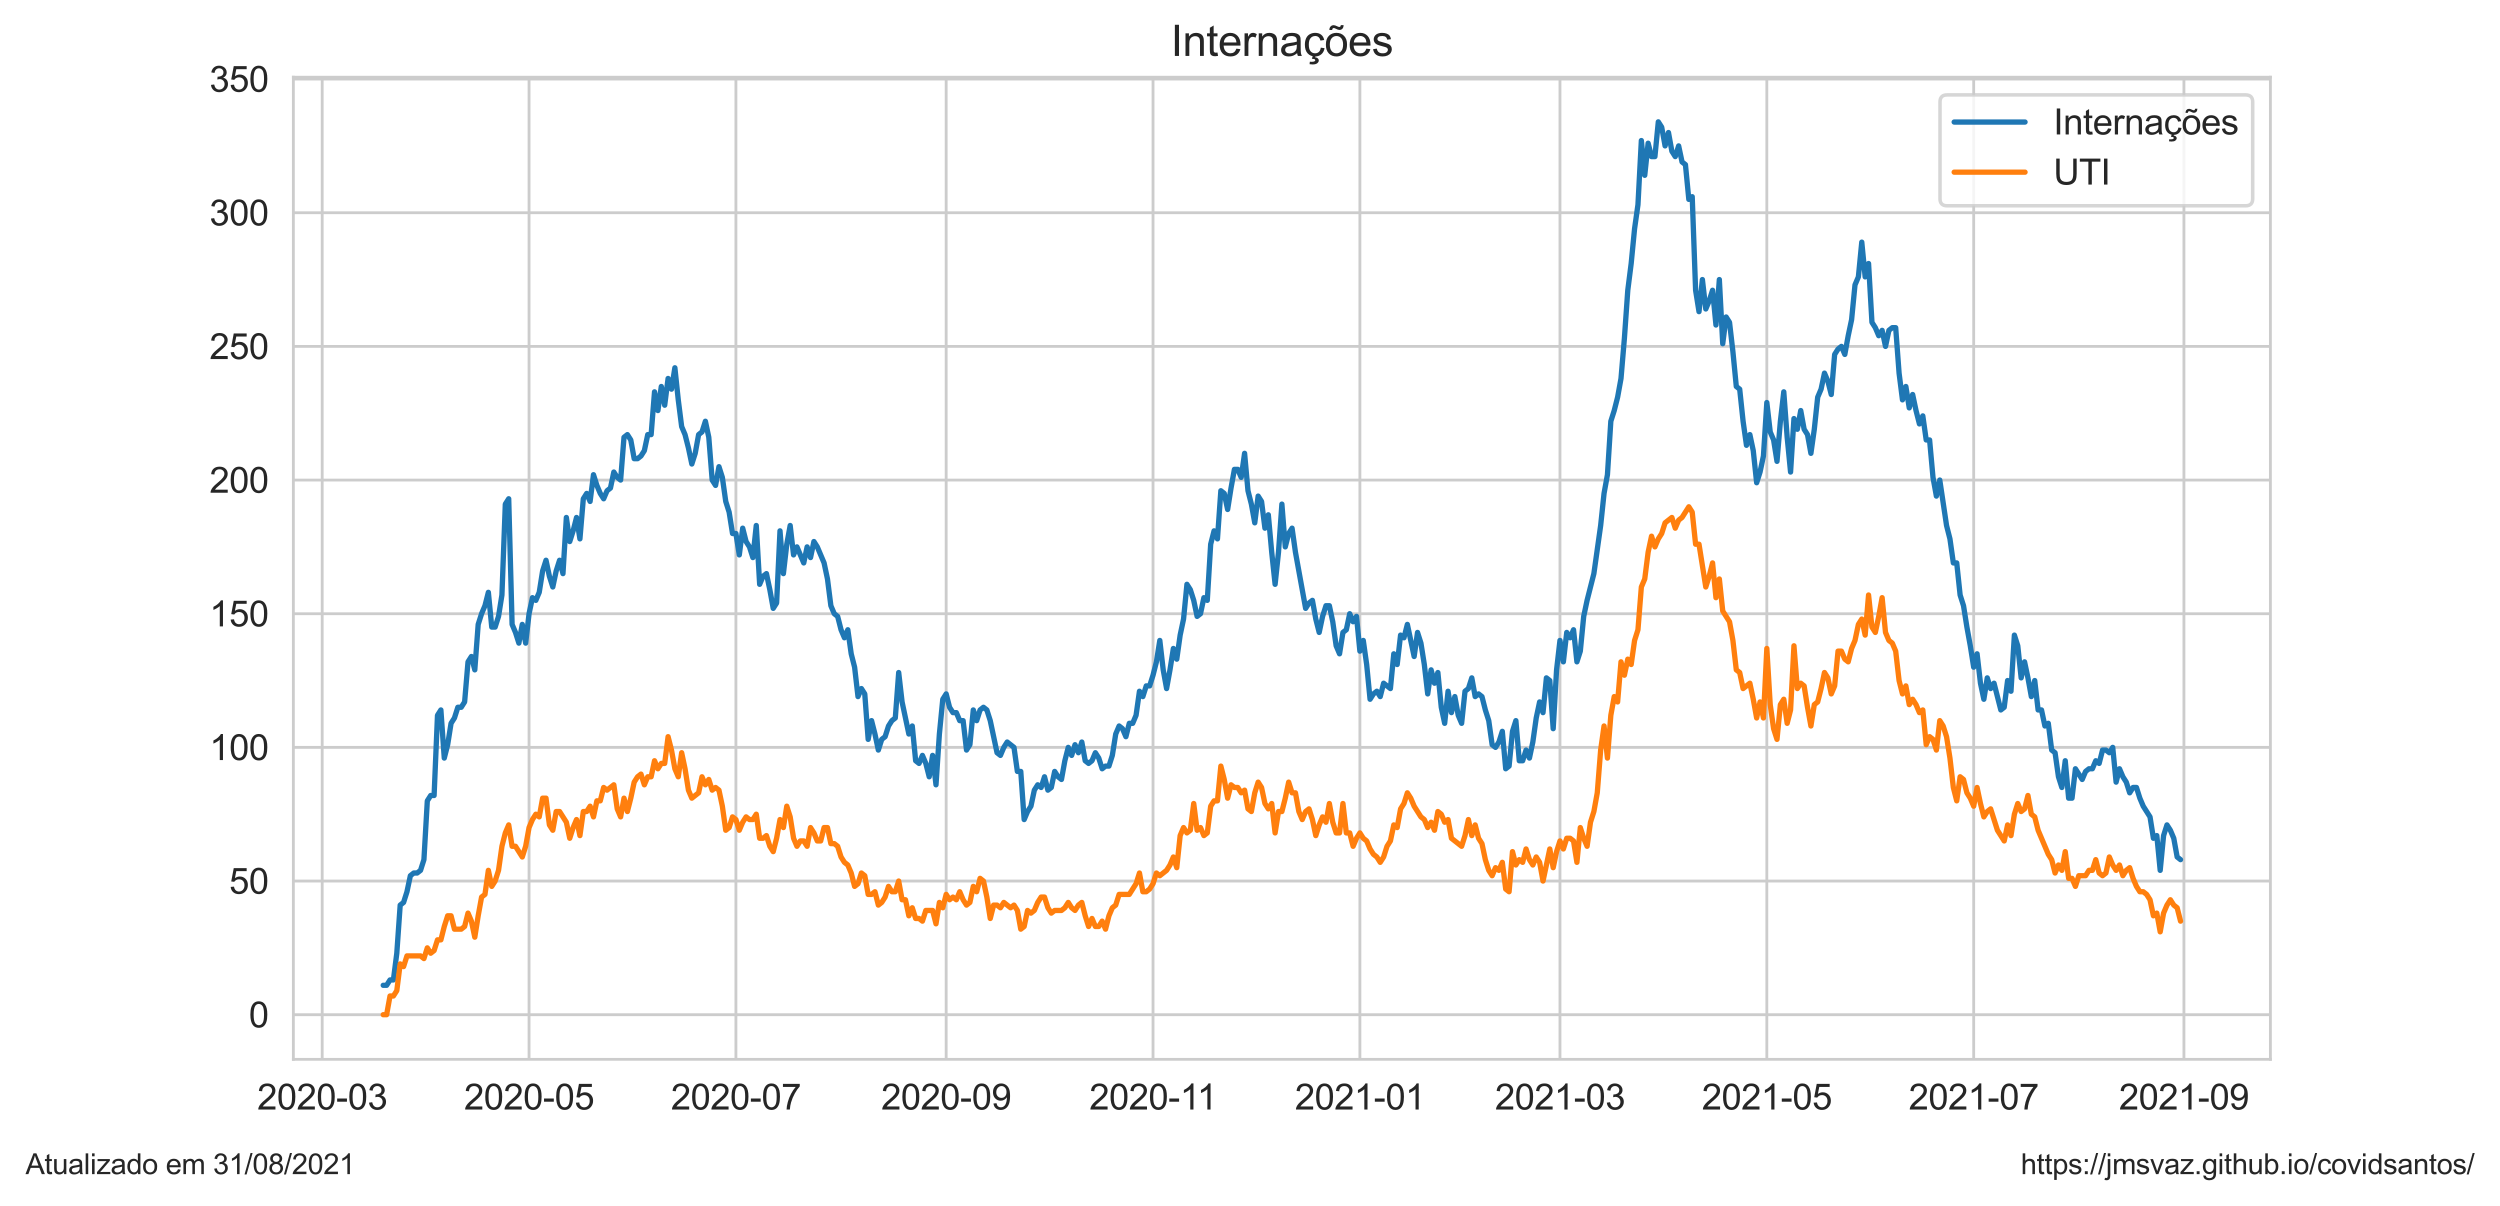<?xml version="1.0" encoding="utf-8" standalone="no"?>
<!DOCTYPE svg PUBLIC "-//W3C//DTD SVG 1.1//EN"
  "http://www.w3.org/Graphics/SVG/1.1/DTD/svg11.dtd">
<svg height="340.273pt" version="1.1" viewBox="0 0 705.6 340.273" width="705.6pt" xmlns="http://www.w3.org/2000/svg" xmlns:xlink="http://www.w3.org/1999/xlink">
 <defs>
  <style type="text/css">*{stroke-linecap:butt;stroke-linejoin:round;}</style>
 </defs>
 <g id="figure_1">
  <g id="patch_1">
   <path d="M 0 340.273 
L 705.6 340.273 
L 705.6 0 
L 0 0 
z
" style="fill:#ffffff;"/>
  </g>
  <g id="axes_1">
   <g id="patch_2">
    <path d="M 82.8 298.989 
L 640.8 298.989 
L 640.8 21.789 
L 82.8 21.789 
z
" style="fill:#ffffff;"/>
   </g>
   <g id="matplotlib.axis_1">
    <g id="xtick_1">
     <g id="line2d_1">
      <path clip-path="url(#p6de5fcf9af)" d="M 90.936 298.989 
L 90.936 21.789 
" style="fill:none;stroke:#cccccc;stroke-linecap:round;stroke-width:0.8;"/>
     </g>
     <g id="text_1">
      <!-- 2020-03 -->
      <g style="fill:#262626;" transform="translate(72.588 313.147)scale(0.1 -0.1)">
       <defs>
        <path d="M 3222 541 
L 3222 0 
L 194 0 
Q 188 203 259 391 
Q 375 700 629 1000 
Q 884 1300 1366 1694 
Q 2113 2306 2375 2664 
Q 2638 3022 2638 3341 
Q 2638 3675 2398 3904 
Q 2159 4134 1775 4134 
Q 1369 4134 1125 3890 
Q 881 3647 878 3216 
L 300 3275 
Q 359 3922 746 4261 
Q 1134 4600 1788 4600 
Q 2447 4600 2831 4234 
Q 3216 3869 3216 3328 
Q 3216 3053 3103 2787 
Q 2991 2522 2730 2228 
Q 2469 1934 1863 1422 
Q 1356 997 1212 845 
Q 1069 694 975 541 
L 3222 541 
z
" id="ArialMT-32" transform="scale(0.016)"/>
        <path d="M 266 2259 
Q 266 3072 433 3567 
Q 600 4063 929 4331 
Q 1259 4600 1759 4600 
Q 2128 4600 2406 4451 
Q 2684 4303 2865 4023 
Q 3047 3744 3150 3342 
Q 3253 2941 3253 2259 
Q 3253 1453 3087 958 
Q 2922 463 2592 192 
Q 2263 -78 1759 -78 
Q 1097 -78 719 397 
Q 266 969 266 2259 
z
M 844 2259 
Q 844 1131 1108 757 
Q 1372 384 1759 384 
Q 2147 384 2411 759 
Q 2675 1134 2675 2259 
Q 2675 3391 2411 3762 
Q 2147 4134 1753 4134 
Q 1366 4134 1134 3806 
Q 844 3388 844 2259 
z
" id="ArialMT-30" transform="scale(0.016)"/>
        <path d="M 203 1375 
L 203 1941 
L 1931 1941 
L 1931 1375 
L 203 1375 
z
" id="ArialMT-2d" transform="scale(0.016)"/>
        <path d="M 269 1209 
L 831 1284 
Q 928 806 1161 595 
Q 1394 384 1728 384 
Q 2125 384 2398 659 
Q 2672 934 2672 1341 
Q 2672 1728 2419 1979 
Q 2166 2231 1775 2231 
Q 1616 2231 1378 2169 
L 1441 2663 
Q 1497 2656 1531 2656 
Q 1891 2656 2178 2843 
Q 2466 3031 2466 3422 
Q 2466 3731 2256 3934 
Q 2047 4138 1716 4138 
Q 1388 4138 1169 3931 
Q 950 3725 888 3313 
L 325 3413 
Q 428 3978 793 4289 
Q 1159 4600 1703 4600 
Q 2078 4600 2393 4439 
Q 2709 4278 2876 4000 
Q 3044 3722 3044 3409 
Q 3044 3113 2884 2869 
Q 2725 2625 2413 2481 
Q 2819 2388 3044 2092 
Q 3269 1797 3269 1353 
Q 3269 753 2831 336 
Q 2394 -81 1725 -81 
Q 1122 -81 723 278 
Q 325 638 269 1209 
z
" id="ArialMT-33" transform="scale(0.016)"/>
       </defs>
       <use xlink:href="#ArialMT-32"/>
       <use x="55.615" xlink:href="#ArialMT-30"/>
       <use x="111.23" xlink:href="#ArialMT-32"/>
       <use x="166.846" xlink:href="#ArialMT-30"/>
       <use x="222.461" xlink:href="#ArialMT-2d"/>
       <use x="255.762" xlink:href="#ArialMT-30"/>
       <use x="311.377" xlink:href="#ArialMT-33"/>
      </g>
     </g>
    </g>
    <g id="xtick_2">
     <g id="line2d_2">
      <path clip-path="url(#p6de5fcf9af)" d="M 149.32 298.989 
L 149.32 21.789 
" style="fill:none;stroke:#cccccc;stroke-linecap:round;stroke-width:0.8;"/>
     </g>
     <g id="text_2">
      <!-- 2020-05 -->
      <g style="fill:#262626;" transform="translate(130.972 313.147)scale(0.1 -0.1)">
       <defs>
        <path d="M 266 1200 
L 856 1250 
Q 922 819 1161 601 
Q 1400 384 1738 384 
Q 2144 384 2425 690 
Q 2706 997 2706 1503 
Q 2706 1984 2436 2262 
Q 2166 2541 1728 2541 
Q 1456 2541 1237 2417 
Q 1019 2294 894 2097 
L 366 2166 
L 809 4519 
L 3088 4519 
L 3088 3981 
L 1259 3981 
L 1013 2750 
Q 1425 3038 1878 3038 
Q 2478 3038 2890 2622 
Q 3303 2206 3303 1553 
Q 3303 931 2941 478 
Q 2500 -78 1738 -78 
Q 1113 -78 717 272 
Q 322 622 266 1200 
z
" id="ArialMT-35" transform="scale(0.016)"/>
       </defs>
       <use xlink:href="#ArialMT-32"/>
       <use x="55.615" xlink:href="#ArialMT-30"/>
       <use x="111.23" xlink:href="#ArialMT-32"/>
       <use x="166.846" xlink:href="#ArialMT-30"/>
       <use x="222.461" xlink:href="#ArialMT-2d"/>
       <use x="255.762" xlink:href="#ArialMT-30"/>
       <use x="311.377" xlink:href="#ArialMT-35"/>
      </g>
     </g>
    </g>
    <g id="xtick_3">
     <g id="line2d_3">
      <path clip-path="url(#p6de5fcf9af)" d="M 207.704 298.989 
L 207.704 21.789 
" style="fill:none;stroke:#cccccc;stroke-linecap:round;stroke-width:0.8;"/>
     </g>
     <g id="text_3">
      <!-- 2020-07 -->
      <g style="fill:#262626;" transform="translate(189.356 313.147)scale(0.1 -0.1)">
       <defs>
        <path d="M 303 3981 
L 303 4522 
L 3269 4522 
L 3269 4084 
Q 2831 3619 2401 2847 
Q 1972 2075 1738 1259 
Q 1569 684 1522 0 
L 944 0 
Q 953 541 1156 1306 
Q 1359 2072 1739 2783 
Q 2119 3494 2547 3981 
L 303 3981 
z
" id="ArialMT-37" transform="scale(0.016)"/>
       </defs>
       <use xlink:href="#ArialMT-32"/>
       <use x="55.615" xlink:href="#ArialMT-30"/>
       <use x="111.23" xlink:href="#ArialMT-32"/>
       <use x="166.846" xlink:href="#ArialMT-30"/>
       <use x="222.461" xlink:href="#ArialMT-2d"/>
       <use x="255.762" xlink:href="#ArialMT-30"/>
       <use x="311.377" xlink:href="#ArialMT-37"/>
      </g>
     </g>
    </g>
    <g id="xtick_4">
     <g id="line2d_4">
      <path clip-path="url(#p6de5fcf9af)" d="M 267.045 298.989 
L 267.045 21.789 
" style="fill:none;stroke:#cccccc;stroke-linecap:round;stroke-width:0.8;"/>
     </g>
     <g id="text_4">
      <!-- 2020-09 -->
      <g style="fill:#262626;" transform="translate(248.698 313.147)scale(0.1 -0.1)">
       <defs>
        <path d="M 350 1059 
L 891 1109 
Q 959 728 1153 556 
Q 1347 384 1650 384 
Q 1909 384 2104 503 
Q 2300 622 2425 820 
Q 2550 1019 2634 1356 
Q 2719 1694 2719 2044 
Q 2719 2081 2716 2156 
Q 2547 1888 2255 1720 
Q 1963 1553 1622 1553 
Q 1053 1553 659 1965 
Q 266 2378 266 3053 
Q 266 3750 677 4175 
Q 1088 4600 1706 4600 
Q 2153 4600 2523 4359 
Q 2894 4119 3086 3673 
Q 3278 3228 3278 2384 
Q 3278 1506 3087 986 
Q 2897 466 2520 194 
Q 2144 -78 1638 -78 
Q 1100 -78 759 220 
Q 419 519 350 1059 
z
M 2653 3081 
Q 2653 3566 2395 3850 
Q 2138 4134 1775 4134 
Q 1400 4134 1122 3828 
Q 844 3522 844 3034 
Q 844 2597 1108 2323 
Q 1372 2050 1759 2050 
Q 2150 2050 2401 2323 
Q 2653 2597 2653 3081 
z
" id="ArialMT-39" transform="scale(0.016)"/>
       </defs>
       <use xlink:href="#ArialMT-32"/>
       <use x="55.615" xlink:href="#ArialMT-30"/>
       <use x="111.23" xlink:href="#ArialMT-32"/>
       <use x="166.846" xlink:href="#ArialMT-30"/>
       <use x="222.461" xlink:href="#ArialMT-2d"/>
       <use x="255.762" xlink:href="#ArialMT-30"/>
       <use x="311.377" xlink:href="#ArialMT-39"/>
      </g>
     </g>
    </g>
    <g id="xtick_5">
     <g id="line2d_5">
      <path clip-path="url(#p6de5fcf9af)" d="M 325.43 298.989 
L 325.43 21.789 
" style="fill:none;stroke:#cccccc;stroke-linecap:round;stroke-width:0.8;"/>
     </g>
     <g id="text_5">
      <!-- 2020-11 -->
      <g style="fill:#262626;" transform="translate(307.451 313.147)scale(0.1 -0.1)">
       <defs>
        <path d="M 2384 0 
L 1822 0 
L 1822 3584 
Q 1619 3391 1289 3197 
Q 959 3003 697 2906 
L 697 3450 
Q 1169 3672 1522 3987 
Q 1875 4303 2022 4600 
L 2384 4600 
L 2384 0 
z
" id="ArialMT-31" transform="scale(0.016)"/>
       </defs>
       <use xlink:href="#ArialMT-32"/>
       <use x="55.615" xlink:href="#ArialMT-30"/>
       <use x="111.23" xlink:href="#ArialMT-32"/>
       <use x="166.846" xlink:href="#ArialMT-30"/>
       <use x="222.461" xlink:href="#ArialMT-2d"/>
       <use x="255.762" xlink:href="#ArialMT-31"/>
       <use x="304.002" xlink:href="#ArialMT-31"/>
      </g>
     </g>
    </g>
    <g id="xtick_6">
     <g id="line2d_6">
      <path clip-path="url(#p6de5fcf9af)" d="M 383.814 298.989 
L 383.814 21.789 
" style="fill:none;stroke:#cccccc;stroke-linecap:round;stroke-width:0.8;"/>
     </g>
     <g id="text_6">
      <!-- 2021-01 -->
      <g style="fill:#262626;" transform="translate(365.466 313.147)scale(0.1 -0.1)">
       <use xlink:href="#ArialMT-32"/>
       <use x="55.615" xlink:href="#ArialMT-30"/>
       <use x="111.23" xlink:href="#ArialMT-32"/>
       <use x="166.846" xlink:href="#ArialMT-31"/>
       <use x="222.461" xlink:href="#ArialMT-2d"/>
       <use x="255.762" xlink:href="#ArialMT-30"/>
       <use x="311.377" xlink:href="#ArialMT-31"/>
      </g>
     </g>
    </g>
    <g id="xtick_7">
     <g id="line2d_7">
      <path clip-path="url(#p6de5fcf9af)" d="M 440.284 298.989 
L 440.284 21.789 
" style="fill:none;stroke:#cccccc;stroke-linecap:round;stroke-width:0.8;"/>
     </g>
     <g id="text_7">
      <!-- 2021-03 -->
      <g style="fill:#262626;" transform="translate(421.936 313.147)scale(0.1 -0.1)">
       <use xlink:href="#ArialMT-32"/>
       <use x="55.615" xlink:href="#ArialMT-30"/>
       <use x="111.23" xlink:href="#ArialMT-32"/>
       <use x="166.846" xlink:href="#ArialMT-31"/>
       <use x="222.461" xlink:href="#ArialMT-2d"/>
       <use x="255.762" xlink:href="#ArialMT-30"/>
       <use x="311.377" xlink:href="#ArialMT-33"/>
      </g>
     </g>
    </g>
    <g id="xtick_8">
     <g id="line2d_8">
      <path clip-path="url(#p6de5fcf9af)" d="M 498.668 298.989 
L 498.668 21.789 
" style="fill:none;stroke:#cccccc;stroke-linecap:round;stroke-width:0.8;"/>
     </g>
     <g id="text_8">
      <!-- 2021-05 -->
      <g style="fill:#262626;" transform="translate(480.32 313.147)scale(0.1 -0.1)">
       <use xlink:href="#ArialMT-32"/>
       <use x="55.615" xlink:href="#ArialMT-30"/>
       <use x="111.23" xlink:href="#ArialMT-32"/>
       <use x="166.846" xlink:href="#ArialMT-31"/>
       <use x="222.461" xlink:href="#ArialMT-2d"/>
       <use x="255.762" xlink:href="#ArialMT-30"/>
       <use x="311.377" xlink:href="#ArialMT-35"/>
      </g>
     </g>
    </g>
    <g id="xtick_9">
     <g id="line2d_9">
      <path clip-path="url(#p6de5fcf9af)" d="M 557.052 298.989 
L 557.052 21.789 
" style="fill:none;stroke:#cccccc;stroke-linecap:round;stroke-width:0.8;"/>
     </g>
     <g id="text_9">
      <!-- 2021-07 -->
      <g style="fill:#262626;" transform="translate(538.704 313.147)scale(0.1 -0.1)">
       <use xlink:href="#ArialMT-32"/>
       <use x="55.615" xlink:href="#ArialMT-30"/>
       <use x="111.23" xlink:href="#ArialMT-32"/>
       <use x="166.846" xlink:href="#ArialMT-31"/>
       <use x="222.461" xlink:href="#ArialMT-2d"/>
       <use x="255.762" xlink:href="#ArialMT-30"/>
       <use x="311.377" xlink:href="#ArialMT-37"/>
      </g>
     </g>
    </g>
    <g id="xtick_10">
     <g id="line2d_10">
      <path clip-path="url(#p6de5fcf9af)" d="M 616.393 298.989 
L 616.393 21.789 
" style="fill:none;stroke:#cccccc;stroke-linecap:round;stroke-width:0.8;"/>
     </g>
     <g id="text_10">
      <!-- 2021-09 -->
      <g style="fill:#262626;" transform="translate(598.046 313.147)scale(0.1 -0.1)">
       <use xlink:href="#ArialMT-32"/>
       <use x="55.615" xlink:href="#ArialMT-30"/>
       <use x="111.23" xlink:href="#ArialMT-32"/>
       <use x="166.846" xlink:href="#ArialMT-31"/>
       <use x="222.461" xlink:href="#ArialMT-2d"/>
       <use x="255.762" xlink:href="#ArialMT-30"/>
       <use x="311.377" xlink:href="#ArialMT-39"/>
      </g>
     </g>
    </g>
   </g>
   <g id="matplotlib.axis_2">
    <g id="ytick_1">
     <g id="line2d_11">
      <path clip-path="url(#p6de5fcf9af)" d="M 82.8 286.389 
L 640.8 286.389 
" style="fill:none;stroke:#cccccc;stroke-linecap:round;stroke-width:0.8;"/>
     </g>
     <g id="text_11">
      <!-- 0 -->
      <g style="fill:#262626;" transform="translate(70.239 289.968)scale(0.1 -0.1)">
       <use xlink:href="#ArialMT-30"/>
      </g>
     </g>
    </g>
    <g id="ytick_2">
     <g id="line2d_12">
      <path clip-path="url(#p6de5fcf9af)" d="M 82.8 248.665 
L 640.8 248.665 
" style="fill:none;stroke:#cccccc;stroke-linecap:round;stroke-width:0.8;"/>
     </g>
     <g id="text_12">
      <!-- 50 -->
      <g style="fill:#262626;" transform="translate(64.678 252.244)scale(0.1 -0.1)">
       <use xlink:href="#ArialMT-35"/>
       <use x="55.615" xlink:href="#ArialMT-30"/>
      </g>
     </g>
    </g>
    <g id="ytick_3">
     <g id="line2d_13">
      <path clip-path="url(#p6de5fcf9af)" d="M 82.8 210.94 
L 640.8 210.94 
" style="fill:none;stroke:#cccccc;stroke-linecap:round;stroke-width:0.8;"/>
     </g>
     <g id="text_13">
      <!-- 100 -->
      <g style="fill:#262626;" transform="translate(59.117 214.519)scale(0.1 -0.1)">
       <use xlink:href="#ArialMT-31"/>
       <use x="55.615" xlink:href="#ArialMT-30"/>
       <use x="111.23" xlink:href="#ArialMT-30"/>
      </g>
     </g>
    </g>
    <g id="ytick_4">
     <g id="line2d_14">
      <path clip-path="url(#p6de5fcf9af)" d="M 82.8 173.216 
L 640.8 173.216 
" style="fill:none;stroke:#cccccc;stroke-linecap:round;stroke-width:0.8;"/>
     </g>
     <g id="text_14">
      <!-- 150 -->
      <g style="fill:#262626;" transform="translate(59.117 176.795)scale(0.1 -0.1)">
       <use xlink:href="#ArialMT-31"/>
       <use x="55.615" xlink:href="#ArialMT-35"/>
       <use x="111.23" xlink:href="#ArialMT-30"/>
      </g>
     </g>
    </g>
    <g id="ytick_5">
     <g id="line2d_15">
      <path clip-path="url(#p6de5fcf9af)" d="M 82.8 135.491 
L 640.8 135.491 
" style="fill:none;stroke:#cccccc;stroke-linecap:round;stroke-width:0.8;"/>
     </g>
     <g id="text_15">
      <!-- 200 -->
      <g style="fill:#262626;" transform="translate(59.117 139.07)scale(0.1 -0.1)">
       <use xlink:href="#ArialMT-32"/>
       <use x="55.615" xlink:href="#ArialMT-30"/>
       <use x="111.23" xlink:href="#ArialMT-30"/>
      </g>
     </g>
    </g>
    <g id="ytick_6">
     <g id="line2d_16">
      <path clip-path="url(#p6de5fcf9af)" d="M 82.8 97.767 
L 640.8 97.767 
" style="fill:none;stroke:#cccccc;stroke-linecap:round;stroke-width:0.8;"/>
     </g>
     <g id="text_16">
      <!-- 250 -->
      <g style="fill:#262626;" transform="translate(59.117 101.346)scale(0.1 -0.1)">
       <use xlink:href="#ArialMT-32"/>
       <use x="55.615" xlink:href="#ArialMT-35"/>
       <use x="111.23" xlink:href="#ArialMT-30"/>
      </g>
     </g>
    </g>
    <g id="ytick_7">
     <g id="line2d_17">
      <path clip-path="url(#p6de5fcf9af)" d="M 82.8 60.042 
L 640.8 60.042 
" style="fill:none;stroke:#cccccc;stroke-linecap:round;stroke-width:0.8;"/>
     </g>
     <g id="text_17">
      <!-- 300 -->
      <g style="fill:#262626;" transform="translate(59.117 63.621)scale(0.1 -0.1)">
       <use xlink:href="#ArialMT-33"/>
       <use x="55.615" xlink:href="#ArialMT-30"/>
       <use x="111.23" xlink:href="#ArialMT-30"/>
      </g>
     </g>
    </g>
    <g id="ytick_8">
     <g id="line2d_18">
      <path clip-path="url(#p6de5fcf9af)" d="M 82.8 22.318 
L 640.8 22.318 
" style="fill:none;stroke:#cccccc;stroke-linecap:round;stroke-width:0.8;"/>
     </g>
     <g id="text_18">
      <!-- 350 -->
      <g style="fill:#262626;" transform="translate(59.117 25.896)scale(0.1 -0.1)">
       <use xlink:href="#ArialMT-33"/>
       <use x="55.615" xlink:href="#ArialMT-35"/>
       <use x="111.23" xlink:href="#ArialMT-30"/>
      </g>
     </g>
    </g>
   </g>
   <g id="line2d_19">
    <path clip-path="url(#p6de5fcf9af)" d="M 108.164 278.09 
L 109.121 278.09 
L 110.078 276.581 
L 111.035 276.581 
L 111.992 269.036 
L 112.949 255.455 
L 113.906 254.701 
L 114.863 251.683 
L 115.821 247.156 
L 116.778 246.401 
L 117.735 246.401 
L 118.692 245.647 
L 119.649 242.629 
L 120.606 226.03 
L 121.563 224.521 
L 122.52 224.521 
L 123.478 201.886 
L 124.435 200.377 
L 125.392 213.958 
L 126.349 210.186 
L 127.306 204.15 
L 128.263 202.641 
L 129.22 199.623 
L 130.177 199.623 
L 131.134 198.114 
L 132.092 186.797 
L 133.049 185.288 
L 134.006 189.06 
L 134.963 176.234 
L 135.92 173.216 
L 136.877 170.952 
L 137.834 167.18 
L 138.791 176.988 
L 139.749 176.988 
L 140.706 173.97 
L 141.663 167.934 
L 142.62 142.282 
L 143.577 140.773 
L 144.534 176.234 
L 145.491 178.497 
L 146.448 181.515 
L 147.405 176.234 
L 148.363 181.515 
L 149.32 173.216 
L 150.277 168.689 
L 151.234 169.443 
L 152.191 167.18 
L 153.148 161.144 
L 154.105 158.126 
L 155.062 162.653 
L 156.02 165.671 
L 156.977 161.144 
L 157.934 158.126 
L 158.891 161.898 
L 159.848 146.054 
L 160.805 152.844 
L 161.762 149.827 
L 162.719 146.054 
L 163.677 152.09 
L 164.634 140.773 
L 165.591 139.264 
L 166.548 141.527 
L 167.505 133.982 
L 168.462 137 
L 169.419 139.264 
L 170.376 140.773 
L 171.333 138.509 
L 172.291 137.755 
L 173.248 133.228 
L 174.205 134.737 
L 175.162 135.491 
L 176.119 123.419 
L 177.076 122.665 
L 178.033 124.174 
L 178.99 129.455 
L 179.948 129.455 
L 180.905 128.701 
L 181.862 127.192 
L 182.819 122.665 
L 183.776 122.665 
L 184.733 110.593 
L 185.69 115.874 
L 186.647 109.084 
L 187.604 114.365 
L 188.562 106.821 
L 189.519 109.838 
L 190.476 103.803 
L 191.433 112.856 
L 192.39 120.401 
L 193.347 122.665 
L 194.304 126.437 
L 195.261 130.964 
L 196.219 127.946 
L 197.176 122.665 
L 198.133 121.91 
L 199.09 118.892 
L 200.047 123.419 
L 201.004 135.491 
L 201.961 137 
L 202.918 131.719 
L 203.875 134.737 
L 204.833 141.527 
L 205.79 144.545 
L 206.747 150.581 
L 207.704 150.581 
L 208.661 156.617 
L 209.618 149.072 
L 210.575 152.844 
L 211.532 154.353 
L 212.49 157.371 
L 213.447 148.318 
L 214.404 164.916 
L 215.361 162.653 
L 216.318 161.898 
L 217.275 166.425 
L 218.232 171.707 
L 219.189 170.198 
L 220.146 149.827 
L 221.104 161.898 
L 222.061 153.599 
L 223.018 148.318 
L 223.975 156.617 
L 224.932 154.353 
L 226.846 158.88 
L 227.803 154.353 
L 228.761 157.371 
L 229.718 152.844 
L 230.675 154.353 
L 232.589 158.88 
L 233.546 163.407 
L 234.503 170.952 
L 235.46 173.216 
L 236.417 173.97 
L 237.375 177.743 
L 238.332 180.006 
L 239.289 177.743 
L 240.246 184.533 
L 241.203 188.306 
L 242.16 196.605 
L 243.117 194.341 
L 244.074 195.85 
L 245.032 208.677 
L 245.989 203.395 
L 246.946 207.168 
L 247.903 211.695 
L 248.86 208.677 
L 249.817 207.922 
L 250.774 204.904 
L 251.731 203.395 
L 252.689 202.641 
L 253.646 189.815 
L 254.603 198.114 
L 256.517 207.168 
L 257.474 204.904 
L 258.431 214.713 
L 259.388 215.467 
L 260.345 213.204 
L 261.303 215.467 
L 262.26 219.24 
L 263.217 213.204 
L 264.174 221.503 
L 265.131 207.168 
L 266.088 197.359 
L 267.045 195.85 
L 268.002 199.623 
L 268.96 201.132 
L 269.917 201.132 
L 270.874 203.395 
L 271.831 203.395 
L 272.788 211.695 
L 273.745 210.186 
L 274.702 200.377 
L 275.659 203.395 
L 276.616 200.377 
L 277.574 199.623 
L 278.531 200.377 
L 279.488 203.395 
L 281.402 212.449 
L 282.359 213.204 
L 283.316 210.94 
L 284.273 209.431 
L 286.188 210.94 
L 287.145 217.731 
L 288.102 217.731 
L 289.059 231.312 
L 290.016 229.048 
L 290.973 227.539 
L 291.93 223.012 
L 292.887 221.503 
L 293.845 222.258 
L 294.802 219.24 
L 295.759 223.012 
L 296.716 222.258 
L 297.673 217.731 
L 298.63 219.24 
L 299.587 219.994 
L 300.544 214.713 
L 301.502 210.94 
L 302.459 213.204 
L 303.416 210.186 
L 304.373 212.449 
L 305.33 209.431 
L 306.287 214.713 
L 307.244 215.467 
L 308.201 214.713 
L 309.158 212.449 
L 310.116 213.958 
L 311.073 216.976 
L 312.03 216.222 
L 312.987 216.222 
L 313.944 213.204 
L 314.901 207.168 
L 315.858 204.904 
L 316.815 205.659 
L 317.773 207.922 
L 318.73 204.15 
L 319.687 204.15 
L 320.644 201.886 
L 321.601 195.096 
L 322.558 196.605 
L 323.515 193.587 
L 324.472 193.587 
L 325.43 190.569 
L 326.387 186.797 
L 327.344 180.761 
L 328.301 189.06 
L 329.258 194.341 
L 330.215 189.06 
L 331.172 183.024 
L 332.129 186.042 
L 333.086 179.252 
L 334.044 174.725 
L 335.001 164.916 
L 335.958 166.425 
L 336.915 169.443 
L 337.872 173.97 
L 338.829 173.216 
L 339.786 168.689 
L 340.743 169.443 
L 341.701 153.599 
L 342.658 149.827 
L 343.615 152.09 
L 344.572 138.509 
L 345.529 139.264 
L 346.486 143.791 
L 347.443 137.755 
L 348.4 132.473 
L 349.357 132.473 
L 350.315 134.737 
L 351.272 127.946 
L 352.229 138.509 
L 353.186 142.282 
L 354.143 147.563 
L 355.1 140.018 
L 356.057 141.527 
L 357.014 149.072 
L 357.972 145.3 
L 358.929 155.862 
L 359.886 164.916 
L 360.843 155.862 
L 361.8 142.282 
L 362.757 154.353 
L 363.714 150.581 
L 364.671 149.072 
L 365.628 155.862 
L 368.5 171.707 
L 369.457 170.198 
L 370.414 169.443 
L 371.371 174.725 
L 372.328 178.497 
L 373.285 173.97 
L 374.243 170.952 
L 375.2 170.952 
L 376.157 175.479 
L 377.114 182.27 
L 378.071 184.533 
L 379.028 178.497 
L 379.985 177.743 
L 380.942 173.216 
L 381.899 175.479 
L 382.857 173.97 
L 383.814 183.779 
L 384.771 180.761 
L 385.728 187.551 
L 386.685 197.359 
L 387.642 195.85 
L 388.599 195.096 
L 389.556 196.605 
L 390.514 192.832 
L 392.428 194.341 
L 393.385 184.533 
L 394.342 187.551 
L 395.299 179.252 
L 396.256 180.006 
L 397.213 176.234 
L 399.128 185.288 
L 400.085 178.497 
L 401.042 181.515 
L 401.999 187.551 
L 402.956 195.85 
L 403.913 189.06 
L 404.87 192.832 
L 405.827 189.815 
L 406.785 199.623 
L 407.742 204.15 
L 408.699 195.096 
L 409.656 201.132 
L 410.613 196.605 
L 411.57 201.886 
L 412.527 204.15 
L 413.484 195.096 
L 414.442 194.341 
L 415.399 191.324 
L 416.356 196.605 
L 417.313 195.85 
L 418.27 196.605 
L 419.227 200.377 
L 420.184 203.395 
L 421.141 210.186 
L 422.098 210.94 
L 423.056 209.431 
L 424.013 206.413 
L 424.97 216.976 
L 425.927 216.222 
L 426.884 206.413 
L 427.841 203.395 
L 428.798 214.713 
L 429.755 214.713 
L 430.713 211.695 
L 431.67 213.958 
L 432.627 209.431 
L 433.584 202.641 
L 434.541 198.114 
L 435.498 201.132 
L 436.455 191.324 
L 437.412 192.078 
L 438.369 205.659 
L 439.327 189.06 
L 440.284 180.761 
L 441.241 186.797 
L 442.198 178.497 
L 443.155 180.006 
L 444.112 177.743 
L 445.069 186.797 
L 446.026 183.779 
L 446.984 173.97 
L 447.941 169.443 
L 449.855 161.898 
L 451.769 148.318 
L 452.726 139.264 
L 453.683 133.982 
L 454.64 118.892 
L 455.598 115.874 
L 456.555 112.102 
L 457.512 106.821 
L 458.469 95.503 
L 459.426 81.922 
L 460.383 74.377 
L 461.34 64.569 
L 462.297 57.779 
L 463.255 39.671 
L 464.212 49.479 
L 465.169 40.425 
L 466.126 44.198 
L 467.083 44.198 
L 468.04 34.389 
L 468.997 35.898 
L 469.954 41.18 
L 470.911 37.407 
L 471.869 42.689 
L 472.826 44.198 
L 473.783 41.18 
L 474.74 45.707 
L 475.697 46.461 
L 476.654 56.27 
L 477.611 55.515 
L 478.568 81.922 
L 479.526 87.958 
L 480.483 78.904 
L 481.44 87.204 
L 482.397 84.94 
L 483.354 81.922 
L 484.311 91.731 
L 485.268 78.904 
L 486.225 97.012 
L 487.183 89.467 
L 488.14 90.976 
L 489.097 99.276 
L 490.054 109.084 
L 491.011 109.838 
L 491.968 118.892 
L 492.925 125.683 
L 493.882 122.665 
L 494.839 127.192 
L 495.797 136.246 
L 496.754 133.228 
L 497.711 128.701 
L 498.668 113.611 
L 499.625 121.91 
L 500.582 124.174 
L 501.539 130.21 
L 502.496 118.892 
L 503.454 110.593 
L 504.411 123.419 
L 505.368 133.228 
L 506.325 118.138 
L 507.282 121.156 
L 508.239 115.874 
L 509.196 121.156 
L 510.153 122.665 
L 511.11 127.946 
L 512.068 121.156 
L 513.025 112.102 
L 513.982 109.838 
L 514.939 105.312 
L 515.896 107.575 
L 516.853 111.347 
L 517.81 100.03 
L 518.767 98.521 
L 519.725 97.767 
L 520.682 100.03 
L 521.639 94.749 
L 522.596 90.222 
L 523.553 80.413 
L 524.51 78.15 
L 525.467 68.341 
L 526.424 78.15 
L 527.381 74.377 
L 528.339 90.976 
L 529.296 92.485 
L 530.253 94.749 
L 531.21 93.24 
L 532.167 97.767 
L 533.124 93.24 
L 534.081 92.485 
L 535.038 92.485 
L 535.996 105.312 
L 536.953 112.856 
L 537.91 109.084 
L 538.867 115.12 
L 539.824 111.347 
L 540.781 115.874 
L 541.738 119.647 
L 542.695 117.383 
L 543.652 124.174 
L 544.61 124.174 
L 545.567 134.737 
L 546.524 140.018 
L 547.481 135.491 
L 549.395 148.318 
L 550.352 152.09 
L 551.309 158.88 
L 552.267 158.88 
L 553.224 167.934 
L 554.181 170.952 
L 555.138 176.988 
L 556.095 182.27 
L 557.052 188.306 
L 558.009 184.533 
L 558.966 192.832 
L 559.923 197.359 
L 560.881 191.324 
L 561.838 194.341 
L 562.795 192.832 
L 564.709 200.377 
L 565.666 199.623 
L 566.623 192.078 
L 567.58 195.096 
L 568.538 179.252 
L 569.495 182.27 
L 570.452 191.324 
L 571.409 186.797 
L 572.366 191.324 
L 573.323 196.605 
L 574.28 192.078 
L 575.237 200.377 
L 576.195 200.377 
L 577.152 204.904 
L 578.109 204.15 
L 579.066 211.695 
L 580.023 212.449 
L 580.98 219.24 
L 581.937 222.258 
L 582.894 214.713 
L 583.851 225.276 
L 584.809 225.276 
L 585.766 216.976 
L 587.68 219.994 
L 588.637 217.731 
L 589.594 216.976 
L 590.551 216.976 
L 591.508 214.713 
L 592.466 215.467 
L 593.423 211.695 
L 594.38 211.695 
L 595.337 212.449 
L 596.294 210.94 
L 597.251 220.749 
L 598.208 216.976 
L 599.165 219.24 
L 600.122 220.749 
L 601.08 223.767 
L 602.037 222.258 
L 602.994 222.258 
L 603.951 225.276 
L 604.908 227.539 
L 606.822 230.557 
L 607.779 236.593 
L 608.737 235.838 
L 609.694 245.647 
L 610.651 235.838 
L 611.608 232.821 
L 612.565 234.329 
L 613.522 236.593 
L 614.479 241.874 
L 615.436 242.629 
L 615.436 242.629 
" style="fill:none;stroke:#1f77b4;stroke-linecap:round;stroke-width:1.5;"/>
   </g>
   <g id="line2d_20">
    <path clip-path="url(#p6de5fcf9af)" d="M 108.164 286.389 
L 109.121 286.389 
L 110.078 281.108 
L 111.035 281.108 
L 111.992 279.599 
L 112.949 272.054 
L 113.906 272.809 
L 114.863 269.791 
L 118.692 269.791 
L 119.649 270.545 
L 120.606 267.527 
L 121.563 269.036 
L 122.52 268.282 
L 123.478 265.264 
L 124.435 265.264 
L 125.392 261.491 
L 126.349 258.473 
L 127.306 258.473 
L 128.263 262.246 
L 130.177 262.246 
L 131.134 261.491 
L 132.092 257.719 
L 133.049 259.982 
L 134.006 264.509 
L 134.963 258.473 
L 135.92 253.192 
L 136.877 252.437 
L 137.834 245.647 
L 138.791 250.174 
L 139.749 248.665 
L 140.706 245.647 
L 141.663 238.856 
L 142.62 235.084 
L 143.577 232.821 
L 144.534 238.856 
L 145.491 238.856 
L 147.405 241.874 
L 148.363 238.856 
L 149.32 233.575 
L 150.277 231.312 
L 151.234 229.803 
L 152.191 230.557 
L 153.148 225.276 
L 154.105 225.276 
L 155.062 232.821 
L 156.02 234.329 
L 156.977 229.048 
L 157.934 229.048 
L 159.848 232.066 
L 160.805 236.593 
L 161.762 233.575 
L 162.719 231.312 
L 163.677 235.838 
L 164.634 229.048 
L 165.591 229.048 
L 166.548 227.539 
L 167.505 230.557 
L 168.462 226.03 
L 169.419 226.03 
L 170.376 222.258 
L 171.333 223.012 
L 173.248 221.503 
L 174.205 228.294 
L 175.162 230.557 
L 176.119 225.276 
L 177.076 229.048 
L 178.033 225.276 
L 178.99 220.749 
L 179.948 219.24 
L 180.905 218.485 
L 181.862 221.503 
L 182.819 219.24 
L 183.776 219.24 
L 184.733 214.713 
L 185.69 216.976 
L 186.647 215.467 
L 187.604 215.467 
L 188.562 207.922 
L 189.519 211.695 
L 190.476 216.976 
L 191.433 219.24 
L 192.39 212.449 
L 193.347 216.976 
L 194.304 223.012 
L 195.261 225.276 
L 197.176 223.767 
L 198.133 219.24 
L 199.09 221.503 
L 200.047 219.994 
L 201.004 223.012 
L 201.961 222.258 
L 202.918 223.012 
L 203.875 227.539 
L 204.833 234.329 
L 205.79 233.575 
L 206.747 230.557 
L 207.704 231.312 
L 208.661 234.329 
L 209.618 232.066 
L 210.575 230.557 
L 211.532 231.312 
L 212.49 231.312 
L 213.447 229.803 
L 214.404 236.593 
L 215.361 236.593 
L 216.318 235.838 
L 217.275 238.856 
L 218.232 240.365 
L 219.189 236.593 
L 220.146 231.312 
L 221.104 233.575 
L 222.061 227.539 
L 223.018 230.557 
L 223.975 236.593 
L 224.932 238.856 
L 225.889 237.347 
L 226.846 237.347 
L 227.803 238.856 
L 228.761 233.575 
L 229.718 235.084 
L 230.675 237.347 
L 231.632 237.347 
L 232.589 233.575 
L 233.546 233.575 
L 234.503 238.102 
L 235.46 238.102 
L 236.417 238.856 
L 237.375 241.874 
L 238.332 243.383 
L 239.289 244.138 
L 240.246 246.401 
L 241.203 250.174 
L 242.16 249.419 
L 243.117 246.401 
L 244.074 247.156 
L 245.032 252.437 
L 245.989 252.437 
L 246.946 251.683 
L 247.903 255.455 
L 248.86 254.701 
L 249.817 253.192 
L 250.774 250.174 
L 251.731 251.683 
L 252.689 251.683 
L 253.646 248.665 
L 254.603 253.946 
L 255.56 253.946 
L 256.517 258.473 
L 257.474 256.21 
L 258.431 259.228 
L 259.388 259.228 
L 260.345 259.982 
L 261.303 256.964 
L 263.217 256.964 
L 264.174 260.737 
L 265.131 254.701 
L 266.088 256.21 
L 267.045 252.437 
L 268.002 253.946 
L 268.96 253.192 
L 269.917 253.946 
L 270.874 251.683 
L 271.831 253.946 
L 272.788 255.455 
L 273.745 254.701 
L 274.702 250.174 
L 275.659 251.683 
L 276.616 247.91 
L 277.574 248.665 
L 278.531 253.192 
L 279.488 259.228 
L 280.445 255.455 
L 281.402 255.455 
L 282.359 256.21 
L 283.316 254.701 
L 285.231 256.21 
L 286.188 255.455 
L 287.145 256.964 
L 288.102 262.246 
L 289.059 261.491 
L 290.016 256.964 
L 290.973 257.719 
L 291.93 256.964 
L 292.887 254.701 
L 293.845 253.192 
L 294.802 253.192 
L 295.759 256.21 
L 296.716 257.719 
L 297.673 256.964 
L 299.587 256.964 
L 300.544 256.21 
L 301.502 254.701 
L 302.459 256.21 
L 303.416 256.964 
L 304.373 255.455 
L 305.33 254.701 
L 306.287 258.473 
L 307.244 261.491 
L 308.201 259.228 
L 309.158 261.491 
L 310.116 261.491 
L 311.073 259.982 
L 312.03 262.246 
L 312.987 258.473 
L 313.944 256.21 
L 314.901 255.455 
L 315.858 252.437 
L 318.73 252.437 
L 320.644 249.419 
L 321.601 246.401 
L 322.558 251.683 
L 323.515 251.683 
L 324.472 250.928 
L 325.43 249.419 
L 326.387 246.401 
L 327.344 247.156 
L 329.258 245.647 
L 330.215 244.138 
L 331.172 241.874 
L 332.129 244.892 
L 333.086 235.838 
L 334.044 233.575 
L 335.001 235.084 
L 335.958 234.329 
L 336.915 226.785 
L 337.872 234.329 
L 338.829 233.575 
L 339.786 235.838 
L 340.743 235.084 
L 341.701 227.539 
L 342.658 226.03 
L 343.615 226.03 
L 344.572 216.222 
L 345.529 219.994 
L 346.486 225.276 
L 347.443 221.503 
L 348.4 222.258 
L 349.357 222.258 
L 350.315 223.767 
L 351.272 223.012 
L 352.229 228.294 
L 353.186 229.048 
L 354.143 223.767 
L 355.1 220.749 
L 356.057 222.258 
L 357.014 226.785 
L 357.972 228.294 
L 358.929 226.785 
L 359.886 235.084 
L 360.843 229.048 
L 361.8 229.048 
L 362.757 225.276 
L 363.714 220.749 
L 364.671 223.767 
L 365.628 223.767 
L 366.586 229.048 
L 367.543 231.312 
L 368.5 229.048 
L 369.457 228.294 
L 370.414 231.312 
L 371.371 235.838 
L 372.328 232.821 
L 373.285 230.557 
L 374.243 232.066 
L 375.2 226.785 
L 376.157 232.066 
L 377.114 235.084 
L 378.071 235.084 
L 379.028 226.785 
L 379.985 235.084 
L 380.942 235.084 
L 381.899 238.856 
L 382.857 236.593 
L 383.814 235.084 
L 384.771 236.593 
L 385.728 237.347 
L 386.685 239.611 
L 387.642 241.12 
L 388.599 241.874 
L 389.556 243.383 
L 390.514 241.874 
L 391.471 238.856 
L 392.428 237.347 
L 393.385 232.821 
L 394.342 233.575 
L 395.299 228.294 
L 396.256 226.785 
L 397.213 223.767 
L 398.17 225.276 
L 399.128 227.539 
L 401.042 230.557 
L 401.999 231.312 
L 402.956 233.575 
L 403.913 232.066 
L 404.87 234.329 
L 405.827 229.048 
L 406.785 229.803 
L 407.742 232.066 
L 408.699 231.312 
L 409.656 236.593 
L 412.527 238.856 
L 413.484 235.838 
L 414.442 231.312 
L 415.399 235.838 
L 416.356 232.821 
L 417.313 236.593 
L 418.27 238.102 
L 419.227 242.629 
L 420.184 245.647 
L 421.141 247.156 
L 422.098 244.892 
L 423.056 245.647 
L 424.013 243.383 
L 424.97 250.928 
L 425.927 251.683 
L 426.884 240.365 
L 427.841 244.138 
L 428.798 242.629 
L 429.755 243.383 
L 430.713 239.611 
L 431.67 242.629 
L 432.627 244.138 
L 433.584 241.874 
L 434.541 243.383 
L 435.498 248.665 
L 437.412 239.611 
L 438.369 244.892 
L 439.327 240.365 
L 440.284 237.347 
L 441.241 239.611 
L 442.198 236.593 
L 443.155 236.593 
L 444.112 237.347 
L 445.069 243.383 
L 446.026 233.575 
L 446.984 236.593 
L 447.941 238.856 
L 448.898 232.066 
L 449.855 229.048 
L 450.812 223.767 
L 451.769 211.695 
L 452.726 204.904 
L 453.683 213.958 
L 454.64 201.886 
L 455.598 196.605 
L 456.555 198.114 
L 457.512 186.797 
L 458.469 190.569 
L 459.426 186.042 
L 460.383 187.551 
L 461.34 180.761 
L 462.297 177.743 
L 463.255 165.671 
L 464.212 163.407 
L 465.169 155.862 
L 466.126 151.335 
L 467.083 154.353 
L 468.04 152.09 
L 468.997 150.581 
L 469.954 147.563 
L 471.869 146.054 
L 472.826 149.072 
L 473.783 146.809 
L 474.74 146.054 
L 476.654 143.036 
L 477.611 144.545 
L 478.568 153.599 
L 479.526 153.599 
L 481.44 165.671 
L 482.397 162.653 
L 483.354 158.88 
L 484.311 168.689 
L 485.268 163.407 
L 486.225 172.461 
L 488.14 175.479 
L 489.097 180.761 
L 490.054 189.06 
L 491.011 189.815 
L 491.968 194.341 
L 493.882 192.832 
L 494.839 197.359 
L 495.797 202.641 
L 496.754 198.114 
L 497.711 202.641 
L 498.668 183.024 
L 499.625 198.868 
L 500.582 205.659 
L 501.539 208.677 
L 502.496 198.868 
L 503.454 197.359 
L 504.411 204.15 
L 505.368 200.377 
L 506.325 182.27 
L 507.282 194.341 
L 508.239 192.832 
L 509.196 193.587 
L 510.153 199.623 
L 511.11 204.904 
L 512.068 198.868 
L 513.025 198.114 
L 513.982 194.341 
L 514.939 189.815 
L 515.896 191.324 
L 516.853 195.85 
L 517.81 193.587 
L 518.767 183.779 
L 519.725 183.779 
L 520.682 186.042 
L 521.639 186.797 
L 522.596 183.024 
L 523.553 180.761 
L 524.51 176.234 
L 525.467 174.725 
L 526.424 179.252 
L 527.381 167.934 
L 528.339 176.988 
L 529.296 178.497 
L 530.253 173.97 
L 531.21 168.689 
L 532.167 178.497 
L 533.124 180.761 
L 534.081 181.515 
L 535.038 183.779 
L 535.996 192.078 
L 536.953 195.85 
L 537.91 193.587 
L 538.867 198.868 
L 539.824 197.359 
L 540.781 198.868 
L 541.738 201.132 
L 542.695 200.377 
L 543.652 210.186 
L 544.61 207.922 
L 545.567 208.677 
L 546.524 211.695 
L 547.481 203.395 
L 548.438 204.904 
L 549.395 207.922 
L 550.352 213.958 
L 551.309 222.258 
L 552.267 226.03 
L 553.224 219.24 
L 554.181 219.994 
L 555.138 223.767 
L 556.095 225.276 
L 557.052 227.539 
L 558.009 222.258 
L 558.966 226.785 
L 559.923 230.557 
L 560.881 229.048 
L 561.838 228.294 
L 563.752 234.329 
L 565.666 237.347 
L 566.623 232.821 
L 567.58 235.838 
L 568.538 229.803 
L 569.495 226.785 
L 570.452 229.048 
L 571.409 228.294 
L 572.366 224.521 
L 573.323 229.803 
L 574.28 230.557 
L 575.237 234.329 
L 578.109 241.12 
L 579.066 242.629 
L 580.023 246.401 
L 580.98 244.138 
L 581.937 245.647 
L 582.894 240.365 
L 583.851 247.91 
L 584.809 247.91 
L 585.766 250.174 
L 586.723 247.156 
L 588.637 247.156 
L 589.594 245.647 
L 590.551 245.647 
L 591.508 242.629 
L 592.466 246.401 
L 593.423 247.156 
L 594.38 246.401 
L 595.337 241.874 
L 596.294 244.138 
L 597.251 245.647 
L 598.208 244.138 
L 599.165 247.156 
L 600.122 245.647 
L 601.08 244.892 
L 602.037 247.91 
L 602.994 250.174 
L 603.951 251.683 
L 604.908 251.683 
L 605.865 252.437 
L 606.822 253.946 
L 607.779 258.473 
L 608.737 257.719 
L 609.694 263 
L 610.651 257.719 
L 611.608 255.455 
L 612.565 253.946 
L 613.522 255.455 
L 614.479 256.21 
L 615.436 259.982 
L 615.436 259.982 
" style="fill:none;stroke:#ff7f0e;stroke-linecap:round;stroke-width:1.5;"/>
   </g>
   <g id="patch_3">
    <path d="M 82.8 298.989 
L 82.8 21.789 
" style="fill:none;stroke:#cccccc;stroke-linecap:square;stroke-linejoin:miter;stroke-width:0.8;"/>
   </g>
   <g id="patch_4">
    <path d="M 640.8 298.989 
L 640.8 21.789 
" style="fill:none;stroke:#cccccc;stroke-linecap:square;stroke-linejoin:miter;stroke-width:0.8;"/>
   </g>
   <g id="patch_5">
    <path d="M 82.8 298.989 
L 640.8 298.989 
" style="fill:none;stroke:#cccccc;stroke-linecap:square;stroke-linejoin:miter;stroke-width:0.8;"/>
   </g>
   <g id="patch_6">
    <path d="M 82.8 21.789 
L 640.8 21.789 
" style="fill:none;stroke:#cccccc;stroke-linecap:square;stroke-linejoin:miter;stroke-width:0.8;"/>
   </g>
   <g id="text_19">
    <!-- Internações -->
    <g style="fill:#262626;" transform="translate(330.449 15.789)scale(0.12 -0.12)">
     <defs>
      <path d="M 597 0 
L 597 4581 
L 1203 4581 
L 1203 0 
L 597 0 
z
" id="ArialMT-49" transform="scale(0.016)"/>
      <path d="M 422 0 
L 422 3319 
L 928 3319 
L 928 2847 
Q 1294 3394 1984 3394 
Q 2284 3394 2536 3286 
Q 2788 3178 2913 3003 
Q 3038 2828 3088 2588 
Q 3119 2431 3119 2041 
L 3119 0 
L 2556 0 
L 2556 2019 
Q 2556 2363 2490 2533 
Q 2425 2703 2258 2804 
Q 2091 2906 1866 2906 
Q 1506 2906 1245 2678 
Q 984 2450 984 1813 
L 984 0 
L 422 0 
z
" id="ArialMT-6e" transform="scale(0.016)"/>
      <path d="M 1650 503 
L 1731 6 
Q 1494 -44 1306 -44 
Q 1000 -44 831 53 
Q 663 150 594 308 
Q 525 466 525 972 
L 525 2881 
L 113 2881 
L 113 3319 
L 525 3319 
L 525 4141 
L 1084 4478 
L 1084 3319 
L 1650 3319 
L 1650 2881 
L 1084 2881 
L 1084 941 
Q 1084 700 1114 631 
Q 1144 563 1211 522 
Q 1278 481 1403 481 
Q 1497 481 1650 503 
z
" id="ArialMT-74" transform="scale(0.016)"/>
      <path d="M 2694 1069 
L 3275 997 
Q 3138 488 2766 206 
Q 2394 -75 1816 -75 
Q 1088 -75 661 373 
Q 234 822 234 1631 
Q 234 2469 665 2931 
Q 1097 3394 1784 3394 
Q 2450 3394 2872 2941 
Q 3294 2488 3294 1666 
Q 3294 1616 3291 1516 
L 816 1516 
Q 847 969 1125 678 
Q 1403 388 1819 388 
Q 2128 388 2347 550 
Q 2566 713 2694 1069 
z
M 847 1978 
L 2700 1978 
Q 2663 2397 2488 2606 
Q 2219 2931 1791 2931 
Q 1403 2931 1139 2672 
Q 875 2413 847 1978 
z
" id="ArialMT-65" transform="scale(0.016)"/>
      <path d="M 416 0 
L 416 3319 
L 922 3319 
L 922 2816 
Q 1116 3169 1280 3281 
Q 1444 3394 1641 3394 
Q 1925 3394 2219 3213 
L 2025 2691 
Q 1819 2813 1613 2813 
Q 1428 2813 1281 2702 
Q 1134 2591 1072 2394 
Q 978 2094 978 1738 
L 978 0 
L 416 0 
z
" id="ArialMT-72" transform="scale(0.016)"/>
      <path d="M 2588 409 
Q 2275 144 1986 34 
Q 1697 -75 1366 -75 
Q 819 -75 525 192 
Q 231 459 231 875 
Q 231 1119 342 1320 
Q 453 1522 633 1644 
Q 813 1766 1038 1828 
Q 1203 1872 1538 1913 
Q 2219 1994 2541 2106 
Q 2544 2222 2544 2253 
Q 2544 2597 2384 2738 
Q 2169 2928 1744 2928 
Q 1347 2928 1158 2789 
Q 969 2650 878 2297 
L 328 2372 
Q 403 2725 575 2942 
Q 747 3159 1072 3276 
Q 1397 3394 1825 3394 
Q 2250 3394 2515 3294 
Q 2781 3194 2906 3042 
Q 3031 2891 3081 2659 
Q 3109 2516 3109 2141 
L 3109 1391 
Q 3109 606 3145 398 
Q 3181 191 3288 0 
L 2700 0 
Q 2613 175 2588 409 
z
M 2541 1666 
Q 2234 1541 1622 1453 
Q 1275 1403 1131 1340 
Q 988 1278 909 1158 
Q 831 1038 831 891 
Q 831 666 1001 516 
Q 1172 366 1500 366 
Q 1825 366 2078 508 
Q 2331 650 2450 897 
Q 2541 1088 2541 1459 
L 2541 1666 
z
" id="ArialMT-61" transform="scale(0.016)"/>
      <path d="M 2588 1216 
L 3141 1144 
Q 3050 572 2676 248 
Q 2303 -75 1759 -75 
Q 1078 -75 664 370 
Q 250 816 250 1647 
Q 250 2184 428 2587 
Q 606 2991 970 3192 
Q 1334 3394 1763 3394 
Q 2303 3394 2647 3120 
Q 2991 2847 3088 2344 
L 2541 2259 
Q 2463 2594 2264 2762 
Q 2066 2931 1784 2931 
Q 1359 2931 1093 2626 
Q 828 2322 828 1663 
Q 828 994 1084 691 
Q 1341 388 1753 388 
Q 2084 388 2306 591 
Q 2528 794 2588 1216 
z
M 1283 -417 
L 1446 136 
L 1864 136 
L 1761 -199 
Q 2027 -230 2161 -362 
Q 2296 -495 2296 -658 
Q 2296 -892 2071 -1072 
Q 1846 -1252 1392 -1252 
Q 1136 -1252 942 -1214 
L 977 -849 
Q 1177 -861 1271 -861 
Q 1564 -861 1683 -780 
Q 1774 -717 1774 -627 
Q 1774 -570 1738 -526 
Q 1702 -483 1605 -451 
Q 1508 -420 1283 -417 
z
" id="ArialMT-e7" transform="scale(0.016)"/>
      <path d="M 213 1659 
Q 213 2581 725 3025 
Q 1153 3394 1769 3394 
Q 2453 3394 2887 2945 
Q 3322 2497 3322 1706 
Q 3322 1066 3130 698 
Q 2938 331 2570 128 
Q 2203 -75 1769 -75 
Q 1072 -75 642 372 
Q 213 819 213 1659 
z
M 791 1659 
Q 791 1022 1069 705 
Q 1347 388 1769 388 
Q 2188 388 2466 706 
Q 2744 1025 2744 1678 
Q 2744 2294 2464 2611 
Q 2184 2928 1769 2928 
Q 1347 2928 1069 2612 
Q 791 2297 791 1659 
z
M 726 3809 
Q 723 4134 904 4328 
Q 1082 4522 1360 4522 
Q 1554 4522 1888 4353 
Q 2073 4259 2182 4259 
Q 2282 4259 2335 4314 
Q 2388 4369 2410 4531 
L 2817 4531 
Q 2807 4175 2637 3997 
Q 2467 3819 2204 3819 
Q 2007 3819 1685 3994 
Q 1476 4106 1379 4106 
Q 1273 4106 1207 4031 
Q 1138 3956 1142 3809 
L 726 3809 
z
" id="ArialMT-f5" transform="scale(0.016)"/>
      <path d="M 197 991 
L 753 1078 
Q 800 744 1014 566 
Q 1228 388 1613 388 
Q 2000 388 2187 545 
Q 2375 703 2375 916 
Q 2375 1106 2209 1216 
Q 2094 1291 1634 1406 
Q 1016 1563 777 1677 
Q 538 1791 414 1992 
Q 291 2194 291 2438 
Q 291 2659 392 2848 
Q 494 3038 669 3163 
Q 800 3259 1026 3326 
Q 1253 3394 1513 3394 
Q 1903 3394 2198 3281 
Q 2494 3169 2634 2976 
Q 2775 2784 2828 2463 
L 2278 2388 
Q 2241 2644 2061 2787 
Q 1881 2931 1553 2931 
Q 1166 2931 1000 2803 
Q 834 2675 834 2503 
Q 834 2394 903 2306 
Q 972 2216 1119 2156 
Q 1203 2125 1616 2013 
Q 2213 1853 2448 1751 
Q 2684 1650 2818 1456 
Q 2953 1263 2953 975 
Q 2953 694 2789 445 
Q 2625 197 2315 61 
Q 2006 -75 1616 -75 
Q 969 -75 630 194 
Q 291 463 197 991 
z
" id="ArialMT-73" transform="scale(0.016)"/>
     </defs>
     <use xlink:href="#ArialMT-49"/>
     <use x="27.783" xlink:href="#ArialMT-6e"/>
     <use x="83.398" xlink:href="#ArialMT-74"/>
     <use x="111.182" xlink:href="#ArialMT-65"/>
     <use x="166.797" xlink:href="#ArialMT-72"/>
     <use x="200.098" xlink:href="#ArialMT-6e"/>
     <use x="255.713" xlink:href="#ArialMT-61"/>
     <use x="311.328" xlink:href="#ArialMT-e7"/>
     <use x="361.328" xlink:href="#ArialMT-f5"/>
     <use x="416.943" xlink:href="#ArialMT-65"/>
     <use x="472.559" xlink:href="#ArialMT-73"/>
    </g>
   </g>
   <g id="legend_1">
    <g id="patch_7">
     <path d="M 549.548 58.08 
L 633.8 58.08 
Q 635.8 58.08 635.8 56.08 
L 635.8 28.789 
Q 635.8 26.789 633.8 26.789 
L 549.548 26.789 
Q 547.548 26.789 547.548 28.789 
L 547.548 56.08 
Q 547.548 58.08 549.548 58.08 
z
" style="fill:#ffffff;opacity:0.8;stroke:#cccccc;stroke-linejoin:miter;"/>
    </g>
    <g id="line2d_21">
     <path d="M 551.548 34.447 
L 571.548 34.447 
" style="fill:none;stroke:#1f77b4;stroke-linecap:round;stroke-width:1.5;"/>
    </g>
    <g id="line2d_22"/>
    <g id="text_20">
     <!-- Internações -->
     <g style="fill:#262626;" transform="translate(579.548 37.947)scale(0.1 -0.1)">
      <use xlink:href="#ArialMT-49"/>
      <use x="27.783" xlink:href="#ArialMT-6e"/>
      <use x="83.398" xlink:href="#ArialMT-74"/>
      <use x="111.182" xlink:href="#ArialMT-65"/>
      <use x="166.797" xlink:href="#ArialMT-72"/>
      <use x="200.098" xlink:href="#ArialMT-6e"/>
      <use x="255.713" xlink:href="#ArialMT-61"/>
      <use x="311.328" xlink:href="#ArialMT-e7"/>
      <use x="361.328" xlink:href="#ArialMT-f5"/>
      <use x="416.943" xlink:href="#ArialMT-65"/>
      <use x="472.559" xlink:href="#ArialMT-73"/>
     </g>
    </g>
    <g id="line2d_23">
     <path d="M 551.548 48.593 
L 571.548 48.593 
" style="fill:none;stroke:#ff7f0e;stroke-linecap:round;stroke-width:1.5;"/>
    </g>
    <g id="line2d_24"/>
    <g id="text_21">
     <!-- UTI -->
     <g style="fill:#262626;" transform="translate(579.548 52.093)scale(0.1 -0.1)">
      <defs>
       <path d="M 3500 4581 
L 4106 4581 
L 4106 1934 
Q 4106 1244 3950 837 
Q 3794 431 3386 176 
Q 2978 -78 2316 -78 
Q 1672 -78 1262 144 
Q 853 366 678 786 
Q 503 1206 503 1934 
L 503 4581 
L 1109 4581 
L 1109 1938 
Q 1109 1341 1220 1058 
Q 1331 775 1601 622 
Q 1872 469 2263 469 
Q 2931 469 3215 772 
Q 3500 1075 3500 1938 
L 3500 4581 
z
" id="ArialMT-55" transform="scale(0.016)"/>
       <path d="M 1659 0 
L 1659 4041 
L 150 4041 
L 150 4581 
L 3781 4581 
L 3781 4041 
L 2266 4041 
L 2266 0 
L 1659 0 
z
" id="ArialMT-54" transform="scale(0.016)"/>
      </defs>
      <use xlink:href="#ArialMT-55"/>
      <use x="72.217" xlink:href="#ArialMT-54"/>
      <use x="133.301" xlink:href="#ArialMT-49"/>
     </g>
    </g>
   </g>
  </g>
  <g id="text_22">
   <!-- Atualizado em 31/08/2021 -->
   <g style="fill:#262626;" transform="translate(7.2 331.389)scale(0.08 -0.08)">
    <defs>
     <path d="M -9 0 
L 1750 4581 
L 2403 4581 
L 4278 0 
L 3588 0 
L 3053 1388 
L 1138 1388 
L 634 0 
L -9 0 
z
M 1313 1881 
L 2866 1881 
L 2388 3150 
Q 2169 3728 2063 4100 
Q 1975 3659 1816 3225 
L 1313 1881 
z
" id="ArialMT-41" transform="scale(0.016)"/>
     <path d="M 2597 0 
L 2597 488 
Q 2209 -75 1544 -75 
Q 1250 -75 995 37 
Q 741 150 617 320 
Q 494 491 444 738 
Q 409 903 409 1263 
L 409 3319 
L 972 3319 
L 972 1478 
Q 972 1038 1006 884 
Q 1059 663 1231 536 
Q 1403 409 1656 409 
Q 1909 409 2131 539 
Q 2353 669 2445 892 
Q 2538 1116 2538 1541 
L 2538 3319 
L 3100 3319 
L 3100 0 
L 2597 0 
z
" id="ArialMT-75" transform="scale(0.016)"/>
     <path d="M 409 0 
L 409 4581 
L 972 4581 
L 972 0 
L 409 0 
z
" id="ArialMT-6c" transform="scale(0.016)"/>
     <path d="M 425 3934 
L 425 4581 
L 988 4581 
L 988 3934 
L 425 3934 
z
M 425 0 
L 425 3319 
L 988 3319 
L 988 0 
L 425 0 
z
" id="ArialMT-69" transform="scale(0.016)"/>
     <path d="M 125 0 
L 125 456 
L 2238 2881 
Q 1878 2863 1603 2863 
L 250 2863 
L 250 3319 
L 2963 3319 
L 2963 2947 
L 1166 841 
L 819 456 
Q 1197 484 1528 484 
L 3063 484 
L 3063 0 
L 125 0 
z
" id="ArialMT-7a" transform="scale(0.016)"/>
     <path d="M 2575 0 
L 2575 419 
Q 2259 -75 1647 -75 
Q 1250 -75 917 144 
Q 584 363 401 755 
Q 219 1147 219 1656 
Q 219 2153 384 2558 
Q 550 2963 881 3178 
Q 1213 3394 1622 3394 
Q 1922 3394 2156 3267 
Q 2391 3141 2538 2938 
L 2538 4581 
L 3097 4581 
L 3097 0 
L 2575 0 
z
M 797 1656 
Q 797 1019 1065 703 
Q 1334 388 1700 388 
Q 2069 388 2326 689 
Q 2584 991 2584 1609 
Q 2584 2291 2321 2609 
Q 2059 2928 1675 2928 
Q 1300 2928 1048 2622 
Q 797 2316 797 1656 
z
" id="ArialMT-64" transform="scale(0.016)"/>
     <path d="M 213 1659 
Q 213 2581 725 3025 
Q 1153 3394 1769 3394 
Q 2453 3394 2887 2945 
Q 3322 2497 3322 1706 
Q 3322 1066 3130 698 
Q 2938 331 2570 128 
Q 2203 -75 1769 -75 
Q 1072 -75 642 372 
Q 213 819 213 1659 
z
M 791 1659 
Q 791 1022 1069 705 
Q 1347 388 1769 388 
Q 2188 388 2466 706 
Q 2744 1025 2744 1678 
Q 2744 2294 2464 2611 
Q 2184 2928 1769 2928 
Q 1347 2928 1069 2612 
Q 791 2297 791 1659 
z
" id="ArialMT-6f" transform="scale(0.016)"/>
     <path id="ArialMT-20" transform="scale(0.016)"/>
     <path d="M 422 0 
L 422 3319 
L 925 3319 
L 925 2853 
Q 1081 3097 1340 3245 
Q 1600 3394 1931 3394 
Q 2300 3394 2536 3241 
Q 2772 3088 2869 2813 
Q 3263 3394 3894 3394 
Q 4388 3394 4653 3120 
Q 4919 2847 4919 2278 
L 4919 0 
L 4359 0 
L 4359 2091 
Q 4359 2428 4304 2576 
Q 4250 2725 4106 2815 
Q 3963 2906 3769 2906 
Q 3419 2906 3187 2673 
Q 2956 2441 2956 1928 
L 2956 0 
L 2394 0 
L 2394 2156 
Q 2394 2531 2256 2718 
Q 2119 2906 1806 2906 
Q 1569 2906 1367 2781 
Q 1166 2656 1075 2415 
Q 984 2175 984 1722 
L 984 0 
L 422 0 
z
" id="ArialMT-6d" transform="scale(0.016)"/>
     <path d="M 0 -78 
L 1328 4659 
L 1778 4659 
L 453 -78 
L 0 -78 
z
" id="ArialMT-2f" transform="scale(0.016)"/>
     <path d="M 1131 2484 
Q 781 2613 612 2850 
Q 444 3088 444 3419 
Q 444 3919 803 4259 
Q 1163 4600 1759 4600 
Q 2359 4600 2725 4251 
Q 3091 3903 3091 3403 
Q 3091 3084 2923 2848 
Q 2756 2613 2416 2484 
Q 2838 2347 3058 2040 
Q 3278 1734 3278 1309 
Q 3278 722 2862 322 
Q 2447 -78 1769 -78 
Q 1091 -78 675 323 
Q 259 725 259 1325 
Q 259 1772 486 2073 
Q 713 2375 1131 2484 
z
M 1019 3438 
Q 1019 3113 1228 2906 
Q 1438 2700 1772 2700 
Q 2097 2700 2305 2904 
Q 2513 3109 2513 3406 
Q 2513 3716 2298 3927 
Q 2084 4138 1766 4138 
Q 1444 4138 1231 3931 
Q 1019 3725 1019 3438 
z
M 838 1322 
Q 838 1081 952 856 
Q 1066 631 1291 507 
Q 1516 384 1775 384 
Q 2178 384 2440 643 
Q 2703 903 2703 1303 
Q 2703 1709 2433 1975 
Q 2163 2241 1756 2241 
Q 1359 2241 1098 1978 
Q 838 1716 838 1322 
z
" id="ArialMT-38" transform="scale(0.016)"/>
    </defs>
    <use xlink:href="#ArialMT-41"/>
    <use x="66.699" xlink:href="#ArialMT-74"/>
    <use x="94.482" xlink:href="#ArialMT-75"/>
    <use x="150.098" xlink:href="#ArialMT-61"/>
    <use x="205.713" xlink:href="#ArialMT-6c"/>
    <use x="227.93" xlink:href="#ArialMT-69"/>
    <use x="250.146" xlink:href="#ArialMT-7a"/>
    <use x="300.146" xlink:href="#ArialMT-61"/>
    <use x="355.762" xlink:href="#ArialMT-64"/>
    <use x="411.377" xlink:href="#ArialMT-6f"/>
    <use x="466.992" xlink:href="#ArialMT-20"/>
    <use x="494.775" xlink:href="#ArialMT-65"/>
    <use x="550.391" xlink:href="#ArialMT-6d"/>
    <use x="633.691" xlink:href="#ArialMT-20"/>
    <use x="661.475" xlink:href="#ArialMT-33"/>
    <use x="717.09" xlink:href="#ArialMT-31"/>
    <use x="772.705" xlink:href="#ArialMT-2f"/>
    <use x="800.488" xlink:href="#ArialMT-30"/>
    <use x="856.104" xlink:href="#ArialMT-38"/>
    <use x="911.719" xlink:href="#ArialMT-2f"/>
    <use x="939.502" xlink:href="#ArialMT-32"/>
    <use x="995.117" xlink:href="#ArialMT-30"/>
    <use x="1050.732" xlink:href="#ArialMT-32"/>
    <use x="1106.348" xlink:href="#ArialMT-31"/>
   </g>
  </g>
  <g id="text_23">
   <!-- https://jmsvaz.github.io/covidsantos/ -->
   <g style="fill:#262626;" transform="translate(570.345 331.389)scale(0.08 -0.08)">
    <defs>
     <path d="M 422 0 
L 422 4581 
L 984 4581 
L 984 2938 
Q 1378 3394 1978 3394 
Q 2347 3394 2619 3248 
Q 2891 3103 3008 2847 
Q 3125 2591 3125 2103 
L 3125 0 
L 2563 0 
L 2563 2103 
Q 2563 2525 2380 2717 
Q 2197 2909 1863 2909 
Q 1613 2909 1392 2779 
Q 1172 2650 1078 2428 
Q 984 2206 984 1816 
L 984 0 
L 422 0 
z
" id="ArialMT-68" transform="scale(0.016)"/>
     <path d="M 422 -1272 
L 422 3319 
L 934 3319 
L 934 2888 
Q 1116 3141 1344 3267 
Q 1572 3394 1897 3394 
Q 2322 3394 2647 3175 
Q 2972 2956 3137 2557 
Q 3303 2159 3303 1684 
Q 3303 1175 3120 767 
Q 2938 359 2589 142 
Q 2241 -75 1856 -75 
Q 1575 -75 1351 44 
Q 1128 163 984 344 
L 984 -1272 
L 422 -1272 
z
M 931 1641 
Q 931 1000 1190 694 
Q 1450 388 1819 388 
Q 2194 388 2461 705 
Q 2728 1022 2728 1688 
Q 2728 2322 2467 2637 
Q 2206 2953 1844 2953 
Q 1484 2953 1207 2617 
Q 931 2281 931 1641 
z
" id="ArialMT-70" transform="scale(0.016)"/>
     <path d="M 578 2678 
L 578 3319 
L 1219 3319 
L 1219 2678 
L 578 2678 
z
M 578 0 
L 578 641 
L 1219 641 
L 1219 0 
L 578 0 
z
" id="ArialMT-3a" transform="scale(0.016)"/>
     <path d="M 419 3928 
L 419 4581 
L 981 4581 
L 981 3928 
L 419 3928 
z
M -294 -1288 
L -188 -809 
Q -19 -853 78 -853 
Q 250 -853 334 -739 
Q 419 -625 419 -169 
L 419 3319 
L 981 3319 
L 981 -181 
Q 981 -794 822 -1034 
Q 619 -1347 147 -1347 
Q -81 -1347 -294 -1288 
z
" id="ArialMT-6a" transform="scale(0.016)"/>
     <path d="M 1344 0 
L 81 3319 
L 675 3319 
L 1388 1331 
Q 1503 1009 1600 663 
Q 1675 925 1809 1294 
L 2547 3319 
L 3125 3319 
L 1869 0 
L 1344 0 
z
" id="ArialMT-76" transform="scale(0.016)"/>
     <path d="M 581 0 
L 581 641 
L 1222 641 
L 1222 0 
L 581 0 
z
" id="ArialMT-2e" transform="scale(0.016)"/>
     <path d="M 319 -275 
L 866 -356 
Q 900 -609 1056 -725 
Q 1266 -881 1628 -881 
Q 2019 -881 2231 -725 
Q 2444 -569 2519 -288 
Q 2563 -116 2559 434 
Q 2191 0 1641 0 
Q 956 0 581 494 
Q 206 988 206 1678 
Q 206 2153 378 2554 
Q 550 2956 876 3175 
Q 1203 3394 1644 3394 
Q 2231 3394 2613 2919 
L 2613 3319 
L 3131 3319 
L 3131 450 
Q 3131 -325 2973 -648 
Q 2816 -972 2473 -1159 
Q 2131 -1347 1631 -1347 
Q 1038 -1347 672 -1080 
Q 306 -813 319 -275 
z
M 784 1719 
Q 784 1066 1043 766 
Q 1303 466 1694 466 
Q 2081 466 2343 764 
Q 2606 1063 2606 1700 
Q 2606 2309 2336 2618 
Q 2066 2928 1684 2928 
Q 1309 2928 1046 2623 
Q 784 2319 784 1719 
z
" id="ArialMT-67" transform="scale(0.016)"/>
     <path d="M 941 0 
L 419 0 
L 419 4581 
L 981 4581 
L 981 2947 
Q 1338 3394 1891 3394 
Q 2197 3394 2470 3270 
Q 2744 3147 2920 2923 
Q 3097 2700 3197 2384 
Q 3297 2069 3297 1709 
Q 3297 856 2875 390 
Q 2453 -75 1863 -75 
Q 1275 -75 941 416 
L 941 0 
z
M 934 1684 
Q 934 1088 1097 822 
Q 1363 388 1816 388 
Q 2184 388 2453 708 
Q 2722 1028 2722 1663 
Q 2722 2313 2464 2622 
Q 2206 2931 1841 2931 
Q 1472 2931 1203 2611 
Q 934 2291 934 1684 
z
" id="ArialMT-62" transform="scale(0.016)"/>
     <path d="M 2588 1216 
L 3141 1144 
Q 3050 572 2676 248 
Q 2303 -75 1759 -75 
Q 1078 -75 664 370 
Q 250 816 250 1647 
Q 250 2184 428 2587 
Q 606 2991 970 3192 
Q 1334 3394 1763 3394 
Q 2303 3394 2647 3120 
Q 2991 2847 3088 2344 
L 2541 2259 
Q 2463 2594 2264 2762 
Q 2066 2931 1784 2931 
Q 1359 2931 1093 2626 
Q 828 2322 828 1663 
Q 828 994 1084 691 
Q 1341 388 1753 388 
Q 2084 388 2306 591 
Q 2528 794 2588 1216 
z
" id="ArialMT-63" transform="scale(0.016)"/>
    </defs>
    <use xlink:href="#ArialMT-68"/>
    <use x="55.615" xlink:href="#ArialMT-74"/>
    <use x="83.398" xlink:href="#ArialMT-74"/>
    <use x="111.182" xlink:href="#ArialMT-70"/>
    <use x="166.797" xlink:href="#ArialMT-73"/>
    <use x="216.797" xlink:href="#ArialMT-3a"/>
    <use x="244.58" xlink:href="#ArialMT-2f"/>
    <use x="272.363" xlink:href="#ArialMT-2f"/>
    <use x="300.146" xlink:href="#ArialMT-6a"/>
    <use x="322.363" xlink:href="#ArialMT-6d"/>
    <use x="405.664" xlink:href="#ArialMT-73"/>
    <use x="455.664" xlink:href="#ArialMT-76"/>
    <use x="505.664" xlink:href="#ArialMT-61"/>
    <use x="561.279" xlink:href="#ArialMT-7a"/>
    <use x="611.279" xlink:href="#ArialMT-2e"/>
    <use x="639.062" xlink:href="#ArialMT-67"/>
    <use x="694.678" xlink:href="#ArialMT-69"/>
    <use x="716.895" xlink:href="#ArialMT-74"/>
    <use x="744.678" xlink:href="#ArialMT-68"/>
    <use x="800.293" xlink:href="#ArialMT-75"/>
    <use x="855.908" xlink:href="#ArialMT-62"/>
    <use x="911.523" xlink:href="#ArialMT-2e"/>
    <use x="939.307" xlink:href="#ArialMT-69"/>
    <use x="961.523" xlink:href="#ArialMT-6f"/>
    <use x="1017.139" xlink:href="#ArialMT-2f"/>
    <use x="1044.922" xlink:href="#ArialMT-63"/>
    <use x="1094.922" xlink:href="#ArialMT-6f"/>
    <use x="1150.537" xlink:href="#ArialMT-76"/>
    <use x="1200.537" xlink:href="#ArialMT-69"/>
    <use x="1222.754" xlink:href="#ArialMT-64"/>
    <use x="1278.369" xlink:href="#ArialMT-73"/>
    <use x="1328.369" xlink:href="#ArialMT-61"/>
    <use x="1383.984" xlink:href="#ArialMT-6e"/>
    <use x="1439.6" xlink:href="#ArialMT-74"/>
    <use x="1467.383" xlink:href="#ArialMT-6f"/>
    <use x="1522.998" xlink:href="#ArialMT-73"/>
    <use x="1572.998" xlink:href="#ArialMT-2f"/>
   </g>
  </g>
 </g>
 <defs>
  <clipPath id="p6de5fcf9af">
   <rect height="277.2" width="558" x="82.8" y="21.789"/>
  </clipPath>
 </defs>
</svg>
